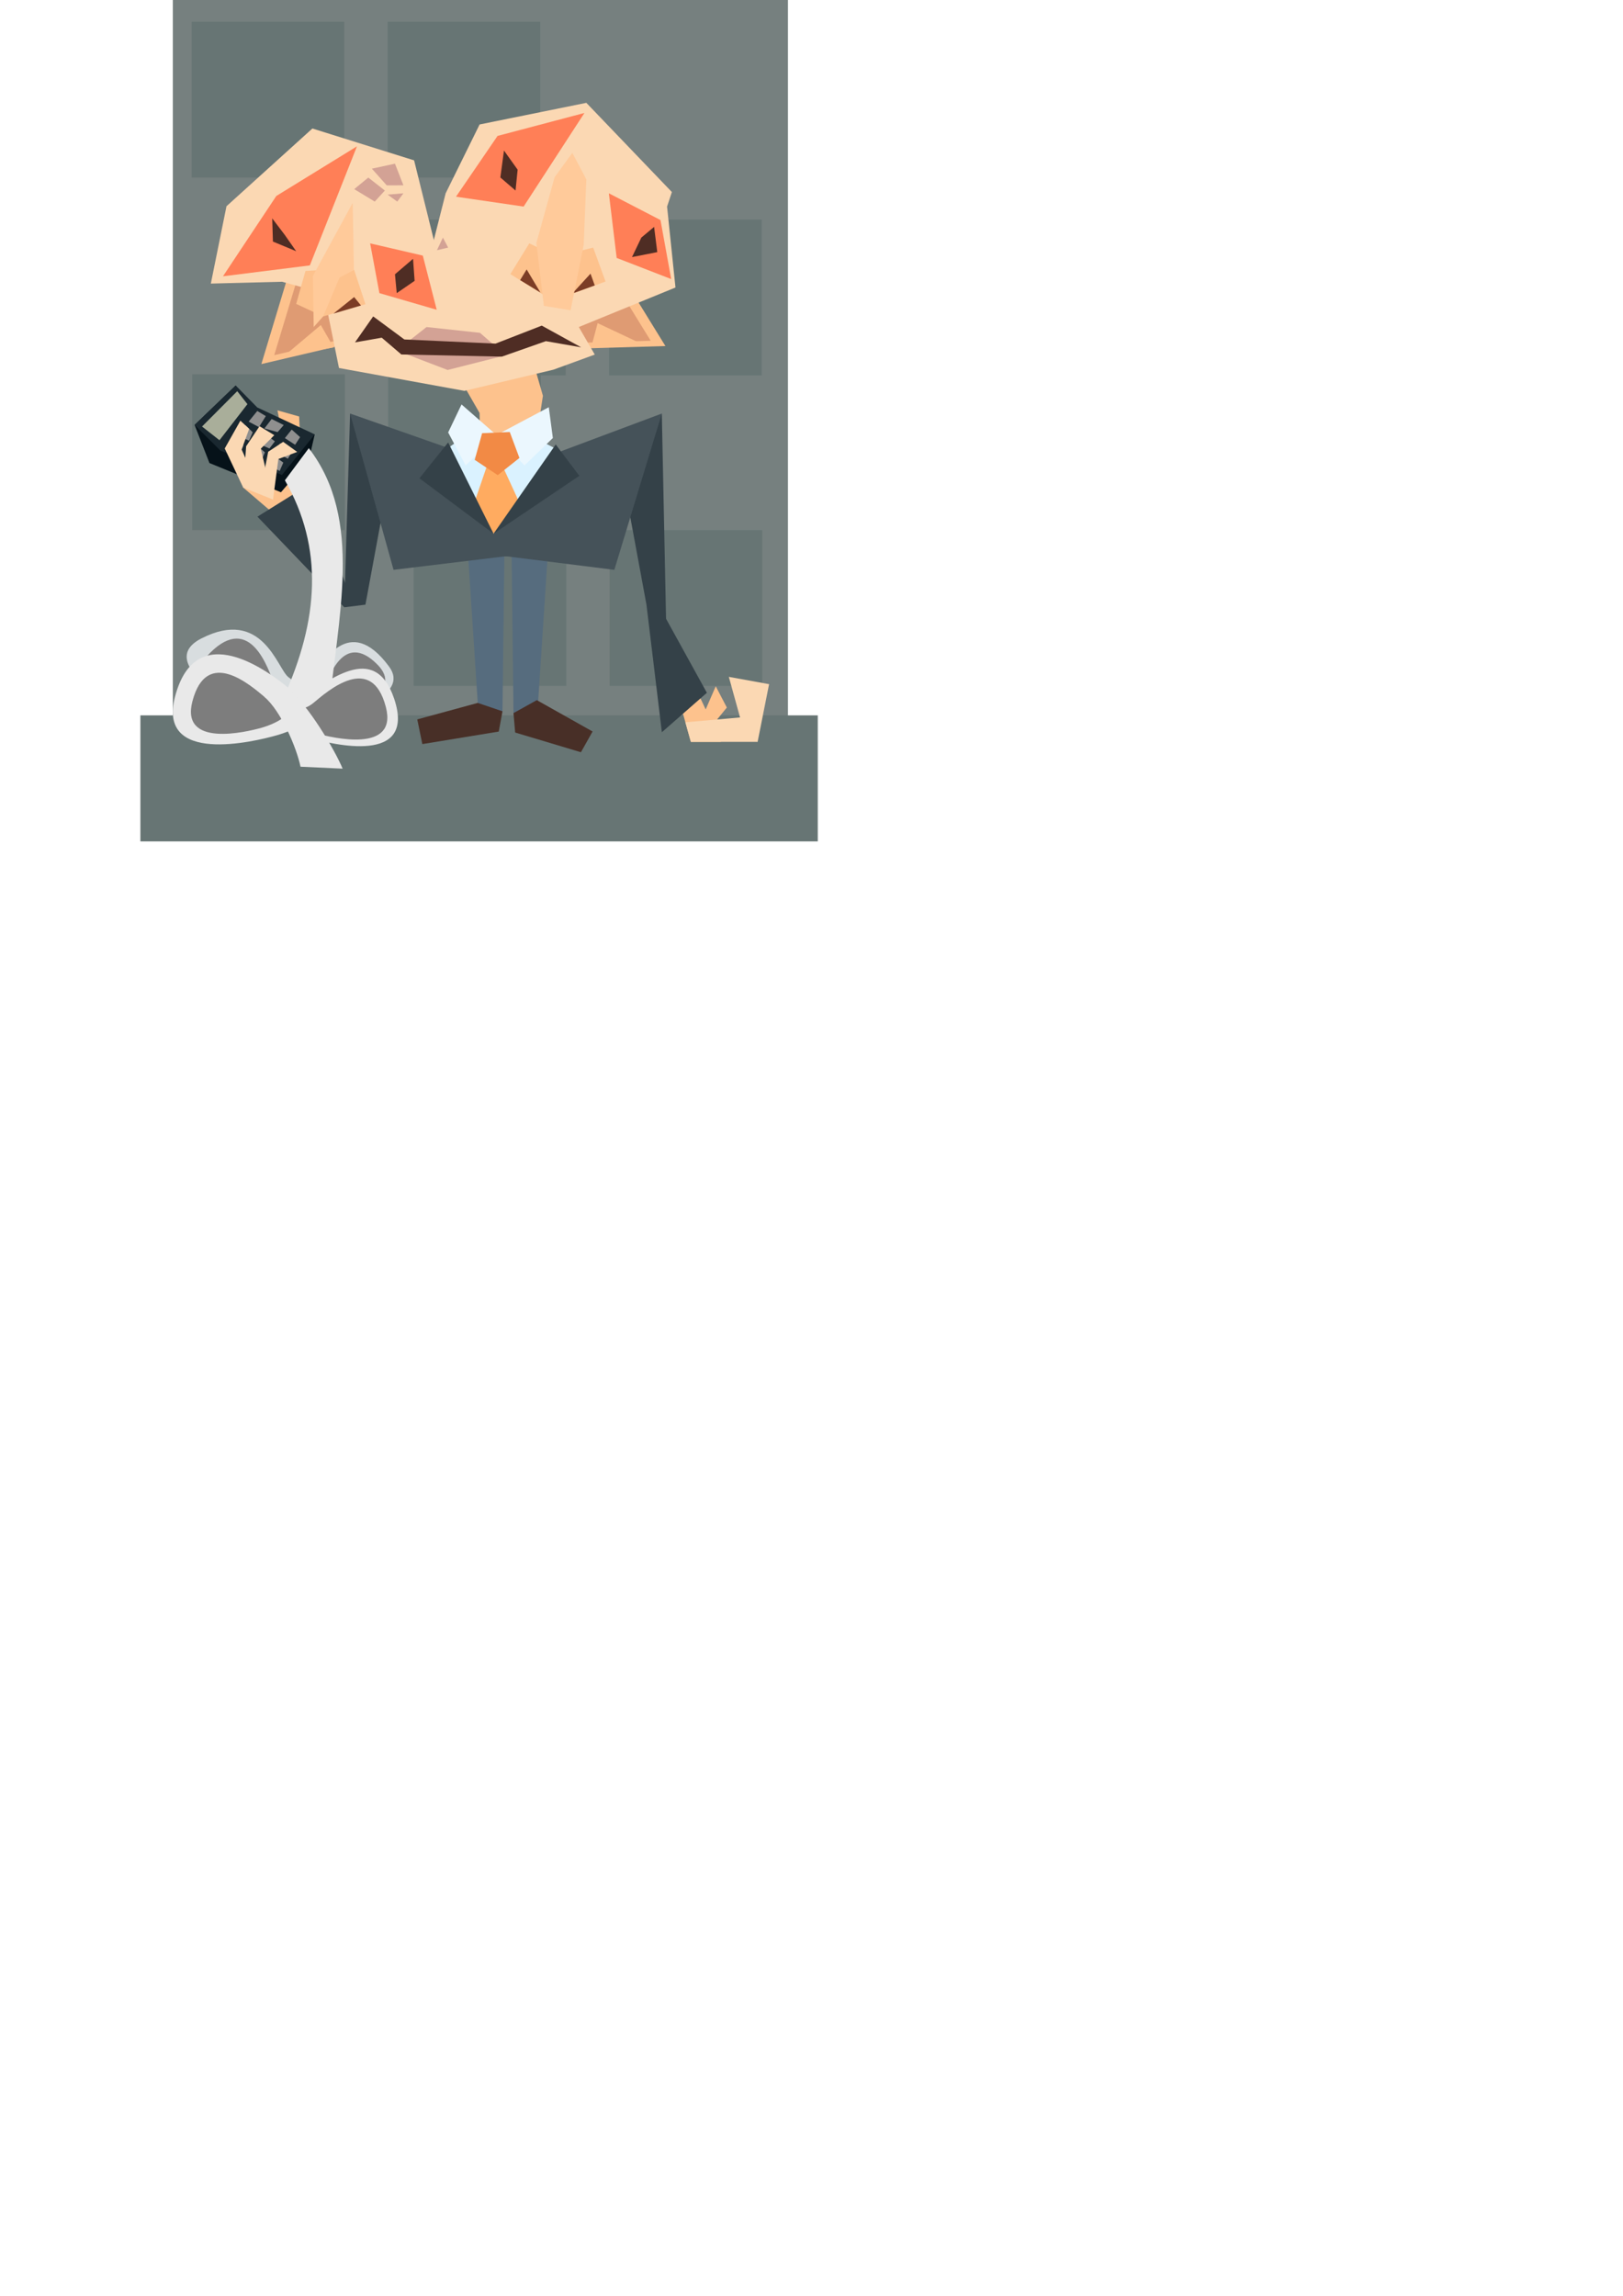 <?xml version="1.0" encoding="UTF-8" standalone="no"?>
<!-- Created with Inkscape (http://www.inkscape.org/) -->

<svg width="210mm" height="297mm" viewBox="0 0 210 297" version="1.1" id="svg1" inkscape:version="1.3 (0e150ed6c4, 2023-07-21)" sodipodi:docname="финансовая задача.svg" xmlns:inkscape="http://www.inkscape.org/namespaces/inkscape" xmlns:sodipodi="http://sodipodi.sourceforge.net/DTD/sodipodi-0.dtd" xmlns="http://www.w3.org/2000/svg" xmlns:svg="http://www.w3.org/2000/svg">
  <sodipodi:namedview id="namedview1" pagecolor="#ffffff" bordercolor="#666666" borderopacity="1.0" inkscape:showpageshadow="2" inkscape:pageopacity="0.0" inkscape:pagecheckerboard="0" inkscape:deskcolor="#d1d1d1" inkscape:document-units="mm" inkscape:zoom="2.3304714" inkscape:cx="186.22842" inkscape:cy="229.13819" inkscape:current-layer="layer1" />
  <defs id="defs1" />
  <g inkscape:label="Layer 1" inkscape:groupmode="layer" id="layer1">
    <rect style="fill:#76807f;fill-opacity:1;stroke:none;stroke-width:1.152;stroke-linecap:square;paint-order:stroke markers fill" id="rect31" width="79.59" height="105.362" x="22.362" y="0" inkscape:export-filename="финзад.png" inkscape:export-xdpi="449" inkscape:export-ydpi="449" />
    <rect style="fill:#677574;fill-opacity:1;stroke:none;stroke-width:1.161;stroke-linecap:square;paint-order:stroke markers fill" id="rect30" width="87.647" height="16.304" x="18.165" y="92.543" />
    <rect style="fill:#677574;fill-opacity:1;stroke:none;stroke-width:0.613;stroke-linecap:square;paint-order:stroke markers fill" id="rect30-9" width="19.748" height="20.157" x="24.801" y="2.814" />
    <rect style="fill:#677574;fill-opacity:1;stroke:none;stroke-width:0.613;stroke-linecap:square;paint-order:stroke markers fill" id="rect30-9-8" width="19.748" height="20.157" x="50.156" y="2.814" />
    <rect style="fill:#677574;fill-opacity:1;stroke:none;stroke-width:0.613;stroke-linecap:square;paint-order:stroke markers fill" id="rect30-9-2" width="19.748" height="20.157" x="53.452" y="28.408" />
    <rect style="fill:#677574;fill-opacity:1;stroke:none;stroke-width:0.613;stroke-linecap:square;paint-order:stroke markers fill" id="rect30-9-8-5" width="19.748" height="20.157" x="78.808" y="28.408" />
    <rect style="fill:#677574;fill-opacity:1;stroke:none;stroke-width:0.613;stroke-linecap:square;paint-order:stroke markers fill" id="rect30-9-89" width="19.748" height="20.157" x="24.871" y="48.419" />
    <rect style="fill:#677574;fill-opacity:1;stroke:none;stroke-width:0.613;stroke-linecap:square;paint-order:stroke markers fill" id="rect30-9-8-4" width="19.748" height="20.157" x="50.226" y="48.419" />
    <rect style="fill:#677574;fill-opacity:1;stroke:none;stroke-width:0.613;stroke-linecap:square;paint-order:stroke markers fill" id="rect30-9-86" width="19.748" height="20.157" x="53.524" y="68.577" />
    <rect style="fill:#677574;fill-opacity:1;stroke:none;stroke-width:0.613;stroke-linecap:square;paint-order:stroke markers fill" id="rect30-9-8-9" width="19.748" height="20.157" x="78.88" y="68.577" />
    <path id="rect28" style="fill:#fdc28d;stroke-width:1.161;stroke-linecap:square;paint-order:stroke markers fill" d="m 87.973,90.904 1.736,-2.526 1.599,3.397 1.302,-2.995 1.435,2.748 -1.87,2.304 1.11,2.142 h -3.894 z" sodipodi:nodetypes="ccccccccc" />
    <path id="rect19-1" style="fill:#344148;stroke-width:1.161;stroke-linecap:square;paint-order:stroke markers fill" d="m 85.633,53.497 -4.86,9.187 2.872,15.539 2.544,2.305 z" sodipodi:nodetypes="ccccc" />
    <path id="rect26" style="fill:#fdc28d;stroke-width:1.161;stroke-linecap:square;paint-order:stroke markers fill" d="m 31.468,63.075 5.055,-6.779 -0.621,-3.21 2.805,0.795 0.12,2.665 -0.374,1.917 1.044,8.048 -2.509,1.284 z" sodipodi:nodetypes="ccccccccc" />
    <path id="path22" style="fill:#d8dddf;fill-opacity:1;stroke-width:0.862;stroke-linecap:square;paint-order:stroke markers fill" d="m 41.178,90.019 c 0.092,1.255 -2.507,2.726 -5.204,2.923 -2.697,0.197 -16.874,-6.792 -9.922,-10.348 7.893,-4.037 9.814,3.842 11.242,4.99 2.107,1.695 3.793,1.18 3.885,2.435 z" sodipodi:nodetypes="sssss" />
    <path id="path22-6-0-3-1" style="fill:#7d7d7d;fill-opacity:1;stroke-width:0.59;stroke-linecap:square;paint-order:stroke markers fill" d="m 37.415,91.649 c -0.382,0.771 -2.405,0.763 -4.195,0.295 -2.06,-0.539 -10.423,-3.111 -6.031,-7.494 5.208,-5.199 7.556,2.064 8.355,4.297 0.623,1.741 2.253,2.131 1.871,2.902 z" sodipodi:nodetypes="sssss" />
    <path id="path22-5" style="fill:#d8dddf;fill-opacity:1;stroke-width:0.862;stroke-linecap:square;paint-order:stroke markers fill" d="m 36.923,90.373 c 0.092,1.255 2.877,2.332 5.574,2.135 2.697,-0.197 10.605,-2.535 7.85,-6.269 -5.264,-7.134 -8.69,-0.184 -9.935,1.16 -1.839,1.983 -3.581,1.719 -3.489,2.974 z" sodipodi:nodetypes="sssss" />
    <path id="path22-6-0-3-1-6" style="fill:#7d7d7d;fill-opacity:1;stroke-width:0.493;stroke-linecap:square;paint-order:stroke markers fill" d="m 40.258,91.948 c 0.319,0.644 2.009,0.637 3.503,0.246 1.721,-0.45 8.705,-2.598 5.037,-6.259 -4.35,-4.343 -6.311,1.723 -6.978,3.589 -0.52,1.454 -1.881,1.78 -1.562,2.424 z" sodipodi:nodetypes="sssss" />
    <path id="path22-6" style="fill:#e9e9e9;fill-opacity:1;stroke-width:0.862;stroke-linecap:square;paint-order:stroke markers fill" d="m 40.866,91.635 c 0.092,1.255 -2.463,2.748 -5.064,3.488 -2.995,0.851 -15.438,3.825 -13.164,-4.958 2.697,-10.418 12.134,-3.296 14.8,-1.076 2.078,1.731 3.337,1.291 3.428,2.546 z" sodipodi:nodetypes="sssss" />
    <path id="rect19" style="fill:#344148;stroke-width:1.161;stroke-linecap:square;paint-order:stroke markers fill" d="m 45.296,53.497 4.86,9.187 -2.872,15.539 -2.736,0.341 z" sodipodi:nodetypes="ccccc" />
    <path id="rect18-3" style="fill:#566c7e;stroke-width:1.161;stroke-linecap:square;paint-order:stroke markers fill" d="m 71.11,68.086 -4.941,0.999 0.272,23.168 h 3.093 z" sodipodi:nodetypes="ccccc" />
    <path id="path19-2" style="fill:#482f27;stroke-width:1.161;stroke-linecap:square;paint-order:stroke markers fill" inkscape:transform-center-x="-0.056766776" inkscape:transform-center-y="-0.64622444" d="m 76.675,94.631 -7.218,-4.058 -3.017,1.68 0.217,2.51 8.51,2.551 z" sodipodi:nodetypes="cccccc" />
    <path id="rect18" style="fill:#566c7e;stroke-width:1.161;stroke-linecap:square;paint-order:stroke markers fill" d="m 60.348,68.446 4.941,0.999 -0.272,22.574 -3.093,0.594 z" sodipodi:nodetypes="ccccc" />
    <path id="rect15" style="fill:#455259;stroke-width:1.161;stroke-linecap:square;paint-order:stroke markers fill" d="m 45.296,53.497 12.69,4.45 8.008,-0.964 0.175,14.889 -15.247,1.846 z" sodipodi:nodetypes="cccccc" />
    <path id="rect15-1" style="fill:#455259;stroke-width:1.161;stroke-linecap:square;paint-order:stroke markers fill" d="m 85.633,53.497 -13.061,4.887 -8.355,-1.979 0.544,15.467 14.728,1.846 z" sodipodi:nodetypes="cccccc" />
    <path id="rect13" style="fill:#fdc28d;stroke-width:1.161;stroke-linecap:square;paint-order:stroke markers fill" d="m 55.031,41.208 11.841,-1.711 3.376,11.703 -0.847,5.558 -7.265,0.482 -0.086,-3.815 z" sodipodi:nodetypes="ccccccc" />
    <path sodipodi:type="star" style="fill:#fdc28d;fill-opacity:1;stroke:none;stroke-width:1.161;stroke-linecap:square;paint-order:stroke markers fill" id="path12-91" inkscape:flatsided="true" sodipodi:sides="3" sodipodi:cx="82.424309" sodipodi:cy="38.549019" sodipodi:r1="6.4490681" sodipodi:r2="3.224534" sodipodi:arg1="0.49446859" sodipodi:arg2="1.5416661" inkscape:rounded="0" inkscape:randomized="0" d="m 88.101,41.61 -11.165,0.325 5.301,-9.832 z" inkscape:transform-center-x="-0.86789617" inkscape:transform-center-y="-1.0967097" transform="matrix(-1.138,0.302,0.302,1.138,121.511,-26.86)" />
    <path sodipodi:type="star" style="fill:#df9b73;fill-opacity:1;stroke:none;stroke-width:1.161;stroke-linecap:square;paint-order:stroke markers fill" id="path12-9-3" inkscape:flatsided="true" sodipodi:sides="3" sodipodi:cx="82.424309" sodipodi:cy="38.549019" sodipodi:r1="6.4490681" sodipodi:r2="3.224534" sodipodi:arg1="0.49446859" sodipodi:arg2="1.5416661" inkscape:rounded="0" inkscape:randomized="0" d="m 88.101,41.61 -11.165,0.325 5.301,-9.832 z" inkscape:transform-center-x="-0.86789138" inkscape:transform-center-y="-1.0967102" transform="matrix(-1.138,0.302,0.302,1.138,123.176,-28.014)" />
    <path id="path13-5" style="fill:#fdc28d;stroke-width:1.161;stroke-linecap:square;paint-order:stroke markers fill" inkscape:transform-center-x="-0.027389894" inkscape:transform-center-y="-0.1756098" d="m 41.511,42.049 -4.738,3.994 6.397,-1.095 z" sodipodi:nodetypes="cccc" />
    <path sodipodi:type="star" style="fill:#fdc28d;fill-opacity:1;stroke:none;stroke-width:1.161;stroke-linecap:square;paint-order:stroke markers fill" id="path12" inkscape:flatsided="true" sodipodi:sides="3" sodipodi:cx="82.424309" sodipodi:cy="38.549019" sodipodi:r1="6.4490681" sodipodi:r2="3.224534" sodipodi:arg1="0.49446859" sodipodi:arg2="1.5416661" inkscape:rounded="0" inkscape:randomized="0" d="m 88.101,41.61 -11.165,0.325 5.301,-9.832 z" inkscape:transform-center-x="-0.11059439" inkscape:transform-center-y="-1.8020025" transform="matrix(1.178,0,0,1.178,-17.684,-4.249)" />
    <path sodipodi:type="star" style="fill:#df9b73;fill-opacity:1;stroke:none;stroke-width:1.161;stroke-linecap:square;paint-order:stroke markers fill" id="path12-9" inkscape:flatsided="true" sodipodi:sides="3" sodipodi:cx="82.424309" sodipodi:cy="38.549019" sodipodi:r1="6.4490681" sodipodi:r2="3.224534" sodipodi:arg1="0.49446859" sodipodi:arg2="1.5416661" inkscape:rounded="0" inkscape:randomized="0" d="m 88.101,41.61 -11.165,0.325 5.301,-9.832 z" inkscape:transform-center-x="-0.11059439" inkscape:transform-center-y="-1.8020025" transform="matrix(1.178,0,0,1.178,-19.59,-4.937)" />
    <path id="path7" style="fill:#fbd8b3;fill-opacity:1;stroke-width:1.161;stroke-linecap:square;paint-order:stroke markers fill" inkscape:transform-center-x="-1.0178724" inkscape:transform-center-y="2.9335382" d="m 43.86,47.608 -1.967,-9.688 -5.396,-1.471 -9.217,0.237 2.025,-10.006 11.116,-10.057 13.16,4.123 4.083,16.465 z" sodipodi:nodetypes="ccccccccc" />
    <path id="path7-2" style="fill:#fbd8b3;fill-opacity:1;stroke-width:1.161;stroke-linecap:square;paint-order:stroke markers fill" inkscape:transform-center-x="1.0178726" inkscape:transform-center-y="2.9335382" d="m 71.617,47.821 5.34,-1.95 -2.063,-3.564 12.506,-5.113 -1.088,-10.468 0.623,-1.88 -11.068,-11.542 -13.81,2.798 -4.394,8.906 -2.539,10.008 -11.264,12.592 16.23,2.956 z" sodipodi:nodetypes="ccccccccccccc" />
    <path id="path6" style="fill:#d3a295;stroke-width:1.161;stroke-linecap:square;paint-order:stroke markers fill" inkscape:transform-center-x="0.023120014" inkscape:transform-center-y="-0.51746633" d="m 55.192,42.307 6.909,0.748 3.348,2.9 -7.53,1.907 -6.585,-2.517 z" sodipodi:nodetypes="cccccc" />
    <path id="path1" style="fill:#ff7f57;fill-opacity:1;stroke-width:1.161;stroke-linecap:square;paint-order:stroke markers fill" inkscape:transform-center-x="0.079610959" inkscape:transform-center-y="-1.0436317" d="M 28.85,35.744 35.753,25.353 46.187,18.931 40.09,34.334 Z" sodipodi:nodetypes="ccccc" />
    <path id="path5" style="fill:#4f2d24;stroke-width:1.161;stroke-linecap:square;paint-order:stroke markers fill" inkscape:transform-center-x="-0.25087249" inkscape:transform-center-y="0.0029728766" d="m 35.312,31.249 -0.091,-3 1.606,2.113 1.495,2.138 z" sodipodi:nodetypes="ccccc" />
    <path id="path1-4" style="fill:#ff7f57;fill-opacity:1;stroke-width:1.161;stroke-linecap:square;paint-order:stroke markers fill" inkscape:transform-center-x="0.079610959" inkscape:transform-center-y="-1.0436317" d="M 59.003,25.446 64.377,17.584 75.619,14.614 67.751,26.725 Z" sodipodi:nodetypes="ccccc" />
    <path id="path5-5" style="fill:#4f2d24;stroke-width:1.161;stroke-linecap:square;paint-order:stroke markers fill" inkscape:transform-center-x="-0.25087249" inkscape:transform-center-y="0.0029728766" d="m 64.739,22.957 0.471,-3.482 1.767,2.475 -0.271,2.7 z" sodipodi:nodetypes="ccccc" />
    <path id="path1-6" style="fill:#ff7f57;fill-opacity:1;stroke-width:0.935;stroke-linecap:square;paint-order:stroke markers fill" inkscape:transform-center-x="-0.06412842" inkscape:transform-center-y="-0.84067033" d="m 56.507,40.074 -1.8,-7.008 -6.815,-1.582 1.2,6.437 z" sodipodi:nodetypes="ccccc" />
    <path id="path5-2" style="fill:#4f2d24;stroke-width:0.935;stroke-linecap:square;paint-order:stroke markers fill" inkscape:transform-center-x="0.20208783" inkscape:transform-center-y="0.002394692" d="m 53.648,36.332 -0.204,-2.849 -2.34,1.999 0.23,2.439 z" sodipodi:nodetypes="ccccc" />
    <path id="path1-6-3" style="fill:#ff7f57;fill-opacity:1;stroke-width:0.935;stroke-linecap:square;paint-order:stroke markers fill" inkscape:transform-center-x="-0.06412842" inkscape:transform-center-y="-0.84067033" d="m 86.846,36.103 -1.386,-7.635 -6.679,-3.459 1.011,8.359 z" sodipodi:nodetypes="ccccc" />
    <path id="path5-2-5" style="fill:#4f2d24;stroke-width:0.935;stroke-linecap:square;paint-order:stroke markers fill" inkscape:transform-center-x="0.20208783" inkscape:transform-center-y="0.002394692" d="m 85.044,32.617 -0.409,-3.266 -1.655,1.387 -1.205,2.521 z" sodipodi:nodetypes="ccccc" />
    <path id="path3-6" style="fill:#fdc28d;fill-opacity:1;stroke-width:1.161;stroke-linecap:square;paint-order:stroke markers fill" inkscape:transform-center-x="-0.21510697" inkscape:transform-center-y="-0.78709962" d="m 41.973,34.908 -2.449,0.143 -1.201,4.264 3.489,1.618 z" sodipodi:nodetypes="ccccc" />
    <path id="path2" style="fill:#ffca9a;stroke-width:1.161;stroke-linecap:square;paint-order:stroke markers fill;fill-opacity:1" inkscape:transform-center-x="-0.53927701" inkscape:transform-center-y="0.83859075" d="m 40.59,42.307 -0.104,-6.61 5.148,-9.452 0.188,10.185 z" sodipodi:nodetypes="ccccc" />
    <path id="path3" style="fill:#fdc28d;stroke-width:1.161;stroke-linecap:square;paint-order:stroke markers fill;fill-opacity:1" inkscape:transform-center-x="0.21510703" inkscape:transform-center-y="-0.78709962" d="m 43.935,35.909 1.887,-1.001 1.462,4.445 -5.472,1.581 z" sodipodi:nodetypes="ccccc" />
    <path id="path4" style="fill:#7c3d26;stroke-width:1.161;stroke-linecap:square;paint-order:stroke markers fill" inkscape:transform-center-x="0.0085238611" inkscape:transform-center-y="-0.25087337" d="m 43.154,40.566 2.668,-2.137 0.885,1.091 z" sodipodi:nodetypes="cccc" />
    <path id="path3-9" style="fill:#fdc28d;stroke-width:1.192;stroke-linecap:square;paint-order:stroke markers fill;fill-opacity:1" inkscape:transform-center-x="0.3510532" inkscape:transform-center-y="-0.9295713" d="m 73.817,32.764 2.935,-0.734 1.598,4.39 -5.463,2.028 z" sodipodi:nodetypes="ccccc" />
    <path id="path4-3" style="fill:#7c3d26;stroke-width:1.192;stroke-linecap:square;paint-order:stroke markers fill" inkscape:transform-center-x="0.056772152" inkscape:transform-center-y="-0.29267" d="m 74.053,37.972 2.355,-2.572 0.549,1.526 z" sodipodi:nodetypes="cccc" />
    <path id="path3-9-0" style="fill:#fdc28d;stroke-width:1.192;stroke-linecap:square;paint-order:stroke markers fill;fill-opacity:1" inkscape:transform-center-x="-0.20683635" inkscape:transform-center-y="-0.6783169" d="m 71.213,32.795 -2.727,-1.312 -2.451,3.977 4.941,3.089 z" sodipodi:nodetypes="ccccc" />
    <path id="path4-3-7" style="fill:#7c3d26;stroke-width:1.192;stroke-linecap:square;paint-order:stroke markers fill" inkscape:transform-center-x="0.039360126" inkscape:transform-center-y="-0.21981378" d="m 69.93,37.849 -1.788,-2.995 -0.845,1.384 z" sodipodi:nodetypes="cccc" />
    <path id="rect5" style="fill:#4f2d24;stroke-width:1.161;stroke-linecap:square;paint-order:stroke markers fill" d="m 70.099,42.124 -5.981,2.328 -11.799,-0.537 -4.032,-2.982 -2.353,3.359 3.459,-0.607 2.539,2.171 12.996,0.281 5.702,-2.002 4.567,0.798 z" sodipodi:nodetypes="ccccccccccc" />
    <path id="path2-7" style="fill:#ffca9a;stroke-width:1.192;stroke-linecap:square;paint-order:stroke markers fill;fill-opacity:1" inkscape:transform-center-x="-0.43084818" inkscape:transform-center-y="1.0301308" d="m 70.373,39.567 -0.972,-8.139 2.358,-8.499 2.294,-3.151 1.814,3.424 -0.345,8.503 -1.69,8.436 z" sodipodi:nodetypes="cccccccc" />
    <path id="path8" style="fill:#d3a295;stroke-width:1.161;stroke-linecap:square;paint-order:stroke markers fill" inkscape:transform-center-x="0.46145177" inkscape:transform-center-y="-0.011925774" d="m 51.104,21.174 1.095,2.8 -2.157,0.007 -1.928,-2.16 z" sodipodi:nodetypes="ccccc" />
    <path id="path9" style="fill:#d3a295;stroke-width:1.161;stroke-linecap:square;paint-order:stroke markers fill" inkscape:transform-center-x="-0.11818625" inkscape:transform-center-y="0.17059324" d="m 52.199,25.007 -0.796,1.072 -1.247,-0.899 z" sodipodi:nodetypes="cccc" />
    <path id="path10" style="fill:#d3a295;stroke-width:1.161;stroke-linecap:square;paint-order:stroke markers fill" inkscape:transform-center-x="0.43150197" inkscape:transform-center-y="0.019674046" d="m 48.489,26.079 -2.657,-1.613 1.822,-1.495 2.143,1.679 z" sodipodi:nodetypes="ccccc" />
    <path id="path11" style="fill:#d3a295;stroke-width:1.161;stroke-linecap:square;paint-order:stroke markers fill" inkscape:transform-center-x="-0.098347364" inkscape:transform-center-y="-0.14862899" d="M 57.987,32.029 56.537,32.37 57.307,30.74 Z" sodipodi:nodetypes="cccc" />
    <path id="path13" style="fill:#fdc28d;stroke-width:1.161;stroke-linecap:square;paint-order:stroke markers fill" inkscape:transform-center-x="-0.30061501" inkscape:transform-center-y="-0.08347805" d="m 77.108,42.367 5.605,2.643 -6.464,0.584 z" sodipodi:nodetypes="cccc" transform="translate(0.221,-0.565)" />
    <path id="path14" style="fill:#daf2ff;stroke-width:1.161;stroke-linecap:square;paint-order:stroke markers fill" inkscape:transform-center-x="-0.95402578" inkscape:transform-center-y="0.3478731" d="m 63.862,69.04 -5.876,-11.093 2.262,-1.618 3.968,0.076 5.185,0.352 3.17,1.627 z" sodipodi:nodetypes="ccccccc" />
    <path id="path15" style="fill:#ebf7fe;stroke-width:1.161;stroke-linecap:square;paint-order:stroke markers fill" inkscape:transform-center-x="-0.023951261" inkscape:transform-center-y="-0.91236278" d="M 60.249,60.209 57.987,55.944 59.717,52.322 64.296,56.329 Z" sodipodi:nodetypes="ccccc" />
    <path id="path15-3" style="fill:#ebf7fe;stroke-width:1.161;stroke-linecap:square;paint-order:stroke markers fill" inkscape:transform-center-x="0.023951739" inkscape:transform-center-y="-0.91236278" d="M 67.868,60.209 71.535,56.665 71.008,52.681 64.142,56.328 Z" sodipodi:nodetypes="ccccc" />
    <path id="path18" style="fill:#ffab60;stroke-width:1.161;stroke-linecap:square;paint-order:stroke markers fill" inkscape:transform-center-x="-0.086538168" inkscape:transform-center-y="-0.35093369" d="m 63.862,57.764 3.326,7.218 -3.326,4.058 -2.721,-3.323 z" sodipodi:nodetypes="ccccc" />
    <path id="path16" style="fill:#344148;stroke-width:1.161;stroke-linecap:square;paint-order:stroke markers fill" inkscape:transform-center-x="-0.18543468" inkscape:transform-center-y="-1.1547346" d="m 54.268,61.875 3.718,-4.636 5.876,11.801 z" sodipodi:nodetypes="cccc" />
    <path id="path16-3" style="fill:#344148;stroke-width:1.161;stroke-linecap:square;paint-order:stroke markers fill" inkscape:transform-center-x="0.18543432" inkscape:transform-center-y="-1.1547346" d="M 74.961,61.554 71.905,57.5 63.862,69.04 Z" sodipodi:nodetypes="cccc" />
    <path sodipodi:type="star" style="fill:#f28a45;fill-opacity:1;stroke:none;stroke-width:1.161;stroke-linecap:square;paint-order:stroke markers fill" id="path17" inkscape:flatsided="true" sodipodi:sides="5" sodipodi:cx="64.29583" sodipodi:cy="59.125721" sodipodi:r1="2.2193499" sodipodi:r2="1.1096749" sodipodi:arg1="1.5281983" sodipodi:arg2="2.1565168" inkscape:rounded="0" inkscape:randomized="0" d="m 64.39,61.343 -2.174,-1.442 0.7,-2.513 2.607,-0.111 0.911,2.445 z" inkscape:transform-center-x="0.064820487" inkscape:transform-center-y="0.70424839" transform="matrix(1.372,0,0,1.372,-23.939,-22.695)" />
    <path id="path19" style="fill:#482f27;stroke-width:1.161;stroke-linecap:square;paint-order:stroke markers fill" inkscape:transform-center-x="0.056766776" inkscape:transform-center-y="-0.64622444" d="m 53.99,93.066 7.825,-2.134 3.202,1.086 -0.483,2.622 -9.888,1.62 z" sodipodi:nodetypes="cccccc" />
    <path id="path20" style="fill:#344148;stroke-width:1.161;stroke-linecap:square;paint-order:stroke markers fill" inkscape:transform-center-x="1.2772367" inkscape:transform-center-y="0.10176285" d="M 44.548,78.564 33.31,66.837 39.971,62.685 45.296,77.145 Z" sodipodi:nodetypes="ccccc" />
    <path id="path20-9" style="fill:#344148;stroke-width:1.161;stroke-linecap:square;paint-order:stroke markers fill" inkscape:transform-center-x="-1.2772367" inkscape:transform-center-y="-0.10176315" d="M 84.393,76.804 91.463,89.622 85.639,94.725 83.645,78.224 Z" sodipodi:nodetypes="ccccc" />
    <path id="rect21" style="fill:#061219;stroke-width:1.161;stroke-linecap:square;paint-order:stroke markers fill" d="m 25.179,54.972 5.317,-5.103 4.069,6.955 6.159,-0.629 -0.766,3.312 -3.606,4.176 -9.25,-3.781 z" sodipodi:nodetypes="cccccccc" />
    <path id="rect20" style="fill:#1a2830;stroke-width:1.161;stroke-linecap:square;paint-order:stroke markers fill" d="m 30.496,49.869 2.789,2.839 7.439,3.487 -4.243,5.255 -7.972,-3.168 -3.33,-3.31 z" sodipodi:nodetypes="ccccccc" />
    <path id="rect22" style="fill:#e9e9e9;stroke-width:1.161;stroke-linecap:square;paint-order:stroke markers fill" d="m 36.865,62.135 3.092,-4.156 c 7.139,9.274 3.714,21.846 2.518,34.634 l -5.836,-2.258 c 4.62,-10.177 5.25,-19.462 0.226,-28.22 z" sodipodi:nodetypes="ccccc" />
    <path id="path22-6-6" style="fill:#e9e9e9;fill-opacity:1;stroke-width:0.862;stroke-linecap:square;paint-order:stroke markers fill" d="m 34.979,92.032 c -0.081,1.256 2.486,2.727 5.093,3.444 3.002,0.826 13.817,3.522 10.93,-5.08 -2.59,-7.718 -8.8,-1.756 -11.531,-0.668 -2.512,1.001 -4.412,1.048 -4.493,2.304 z" sodipodi:nodetypes="sssss" />
    <path id="path22-6-0" style="fill:#7d7d7d;fill-opacity:1;stroke-width:0.59;stroke-linecap:square;paint-order:stroke markers fill" d="m 37.358,91.747 c 0.063,0.858 -1.684,1.879 -3.463,2.385 -2.048,0.582 -10.558,2.616 -9.002,-3.391 1.845,-7.125 7.557,-2.062 9.38,-0.543 1.421,1.184 3.023,0.691 3.086,1.549 z" sodipodi:nodetypes="sssss" />
    <path id="path22-6-0-3" style="fill:#7d7d7d;fill-opacity:1;stroke-width:0.59;stroke-linecap:square;paint-order:stroke markers fill" d="m 37.464,92.486 c -0.063,0.858 1.684,1.879 3.463,2.385 2.048,0.582 10.558,2.616 9.002,-3.391 -1.845,-7.125 -7.557,-2.062 -9.38,-0.543 -1.421,1.184 -3.023,0.691 -3.086,1.549 z" sodipodi:nodetypes="sssss" />
    <path id="rect23" style="fill:#e9e9e9;stroke-width:1.161;stroke-linecap:square;paint-order:stroke markers fill" d="m 34.23,90.173 3.087,-0.991 c 2.517,1.906 6.066,7.941 7.015,10.256 l -5.449,-0.251 c -0.493,-2.421 -2.516,-7.19 -4.654,-9.013 z" sodipodi:nodetypes="ccccc" />
    <path id="rect24" style="fill:#a9ae9a;stroke-width:1.161;stroke-linecap:square;paint-order:stroke markers fill" d="m 30.696,50.607 1.32,1.675 -3.619,4.669 -2.256,-1.774 z" sodipodi:nodetypes="ccccc" />
    <path id="rect25" style="fill:#8f8f8f;stroke-width:1.161;stroke-linecap:square;paint-order:stroke markers fill" d="m 30.416,56.768 1.084,0.843 -0.472,1.084 -1.525,-0.662 z" sodipodi:nodetypes="ccccc" />
    <path id="rect25-5" style="fill:#8f8f8f;stroke-width:1.161;stroke-linecap:square;paint-order:stroke markers fill" d="m 31.785,55.037 0.913,0.883 -0.472,1.084 -1.525,-0.662 z" sodipodi:nodetypes="ccccc" />
    <path id="rect25-0" style="fill:#8f8f8f;stroke-width:1.161;stroke-linecap:square;paint-order:stroke markers fill" d="m 33.289,53.165 1.104,0.662 -0.883,1.425 -1.335,-0.712 z" sodipodi:nodetypes="ccccc" />
    <path id="rect25-6" style="fill:#8f8f8f;stroke-width:1.161;stroke-linecap:square;paint-order:stroke markers fill" d="m 35.148,54.206 1.565,0.783 -0.793,0.913 -1.706,-0.472 z" sodipodi:nodetypes="ccccc" />
    <path id="rect25-7" style="fill:#8f8f8f;stroke-width:1.161;stroke-linecap:square;paint-order:stroke markers fill" d="m 34.1,55.981 1.465,1.114 -0.702,0.923 -1.525,-0.662 z" sodipodi:nodetypes="ccccc" />
    <path id="rect25-05" style="fill:#8f8f8f;stroke-width:1.161;stroke-linecap:square;paint-order:stroke markers fill" d="m 33.202,57.579 1.074,0.943 -0.472,1.084 -1.525,-0.662 z" sodipodi:nodetypes="ccccc" />
    <path id="rect25-07" style="fill:#8f8f8f;stroke-width:1.161;stroke-linecap:square;paint-order:stroke markers fill" d="m 35.383,58.912 1.274,0.933 -0.472,1.084 -1.565,-0.843 z" sodipodi:nodetypes="ccccc" />
    <path id="rect25-1" style="fill:#8f8f8f;stroke-width:1.161;stroke-linecap:square;paint-order:stroke markers fill" d="m 36.271,57.344 1.575,1.014 -0.602,0.983 -1.626,-0.903 z" sodipodi:nodetypes="ccccc" />
    <path id="rect25-50" style="fill:#8f8f8f;stroke-width:1.161;stroke-linecap:square;paint-order:stroke markers fill" d="m 37.744,55.573 1.084,0.973 -0.642,0.993 -1.325,-0.863 z" sodipodi:nodetypes="ccccc" />
    <path id="rect27" style="fill:#fbd8b3;stroke-width:1.161;stroke-linecap:square;paint-order:stroke markers fill;fill-opacity:1" d="m 29.078,58.018 2.025,-3.597 1.138,1.057 -0.978,2.674 2.095,4.668 -1.891,0.255 z" sodipodi:nodetypes="ccccccc" />
    <path id="rect27-7" style="fill:#fbd8b3;fill-opacity:1;stroke-width:1.161;stroke-linecap:square;paint-order:stroke markers fill" d="m 31.848,57.731 1.732,-2.591 1.911,1.156 -1.752,1.755 1.586,6.576 -3.856,-1.551 z" sodipodi:nodetypes="ccccccc" />
    <path id="rect27-6" style="fill:#fbd8b3;stroke-width:1.161;stroke-linecap:square;paint-order:stroke markers fill;fill-opacity:1" d="m 36.639,57.16 1.815,1.303 -2.434,0.915 -0.695,5.248 -1.63,-0.991 1.007,-5.194 z" sodipodi:nodetypes="ccccccc" />
    <path id="rect29" style="fill:#fbd8b3;stroke-width:1.161;stroke-linecap:square;paint-order:stroke markers fill" d="m 88.682,93.439 9.345,-0.827 v 3.362 l -8.635,-7e-6 z" sodipodi:nodetypes="ccccc" />
    <path id="path29" style="fill:#fbd8b3;stroke-width:1.161;stroke-linecap:square;paint-order:stroke markers fill" inkscape:transform-center-x="-0.48167472" inkscape:transform-center-y="0.51108494" d="m 96.074,93.967 -1.77,-6.404 5.207,0.946 -1.484,7.465 z" sodipodi:nodetypes="ccccc" />
  </g>
</svg>
